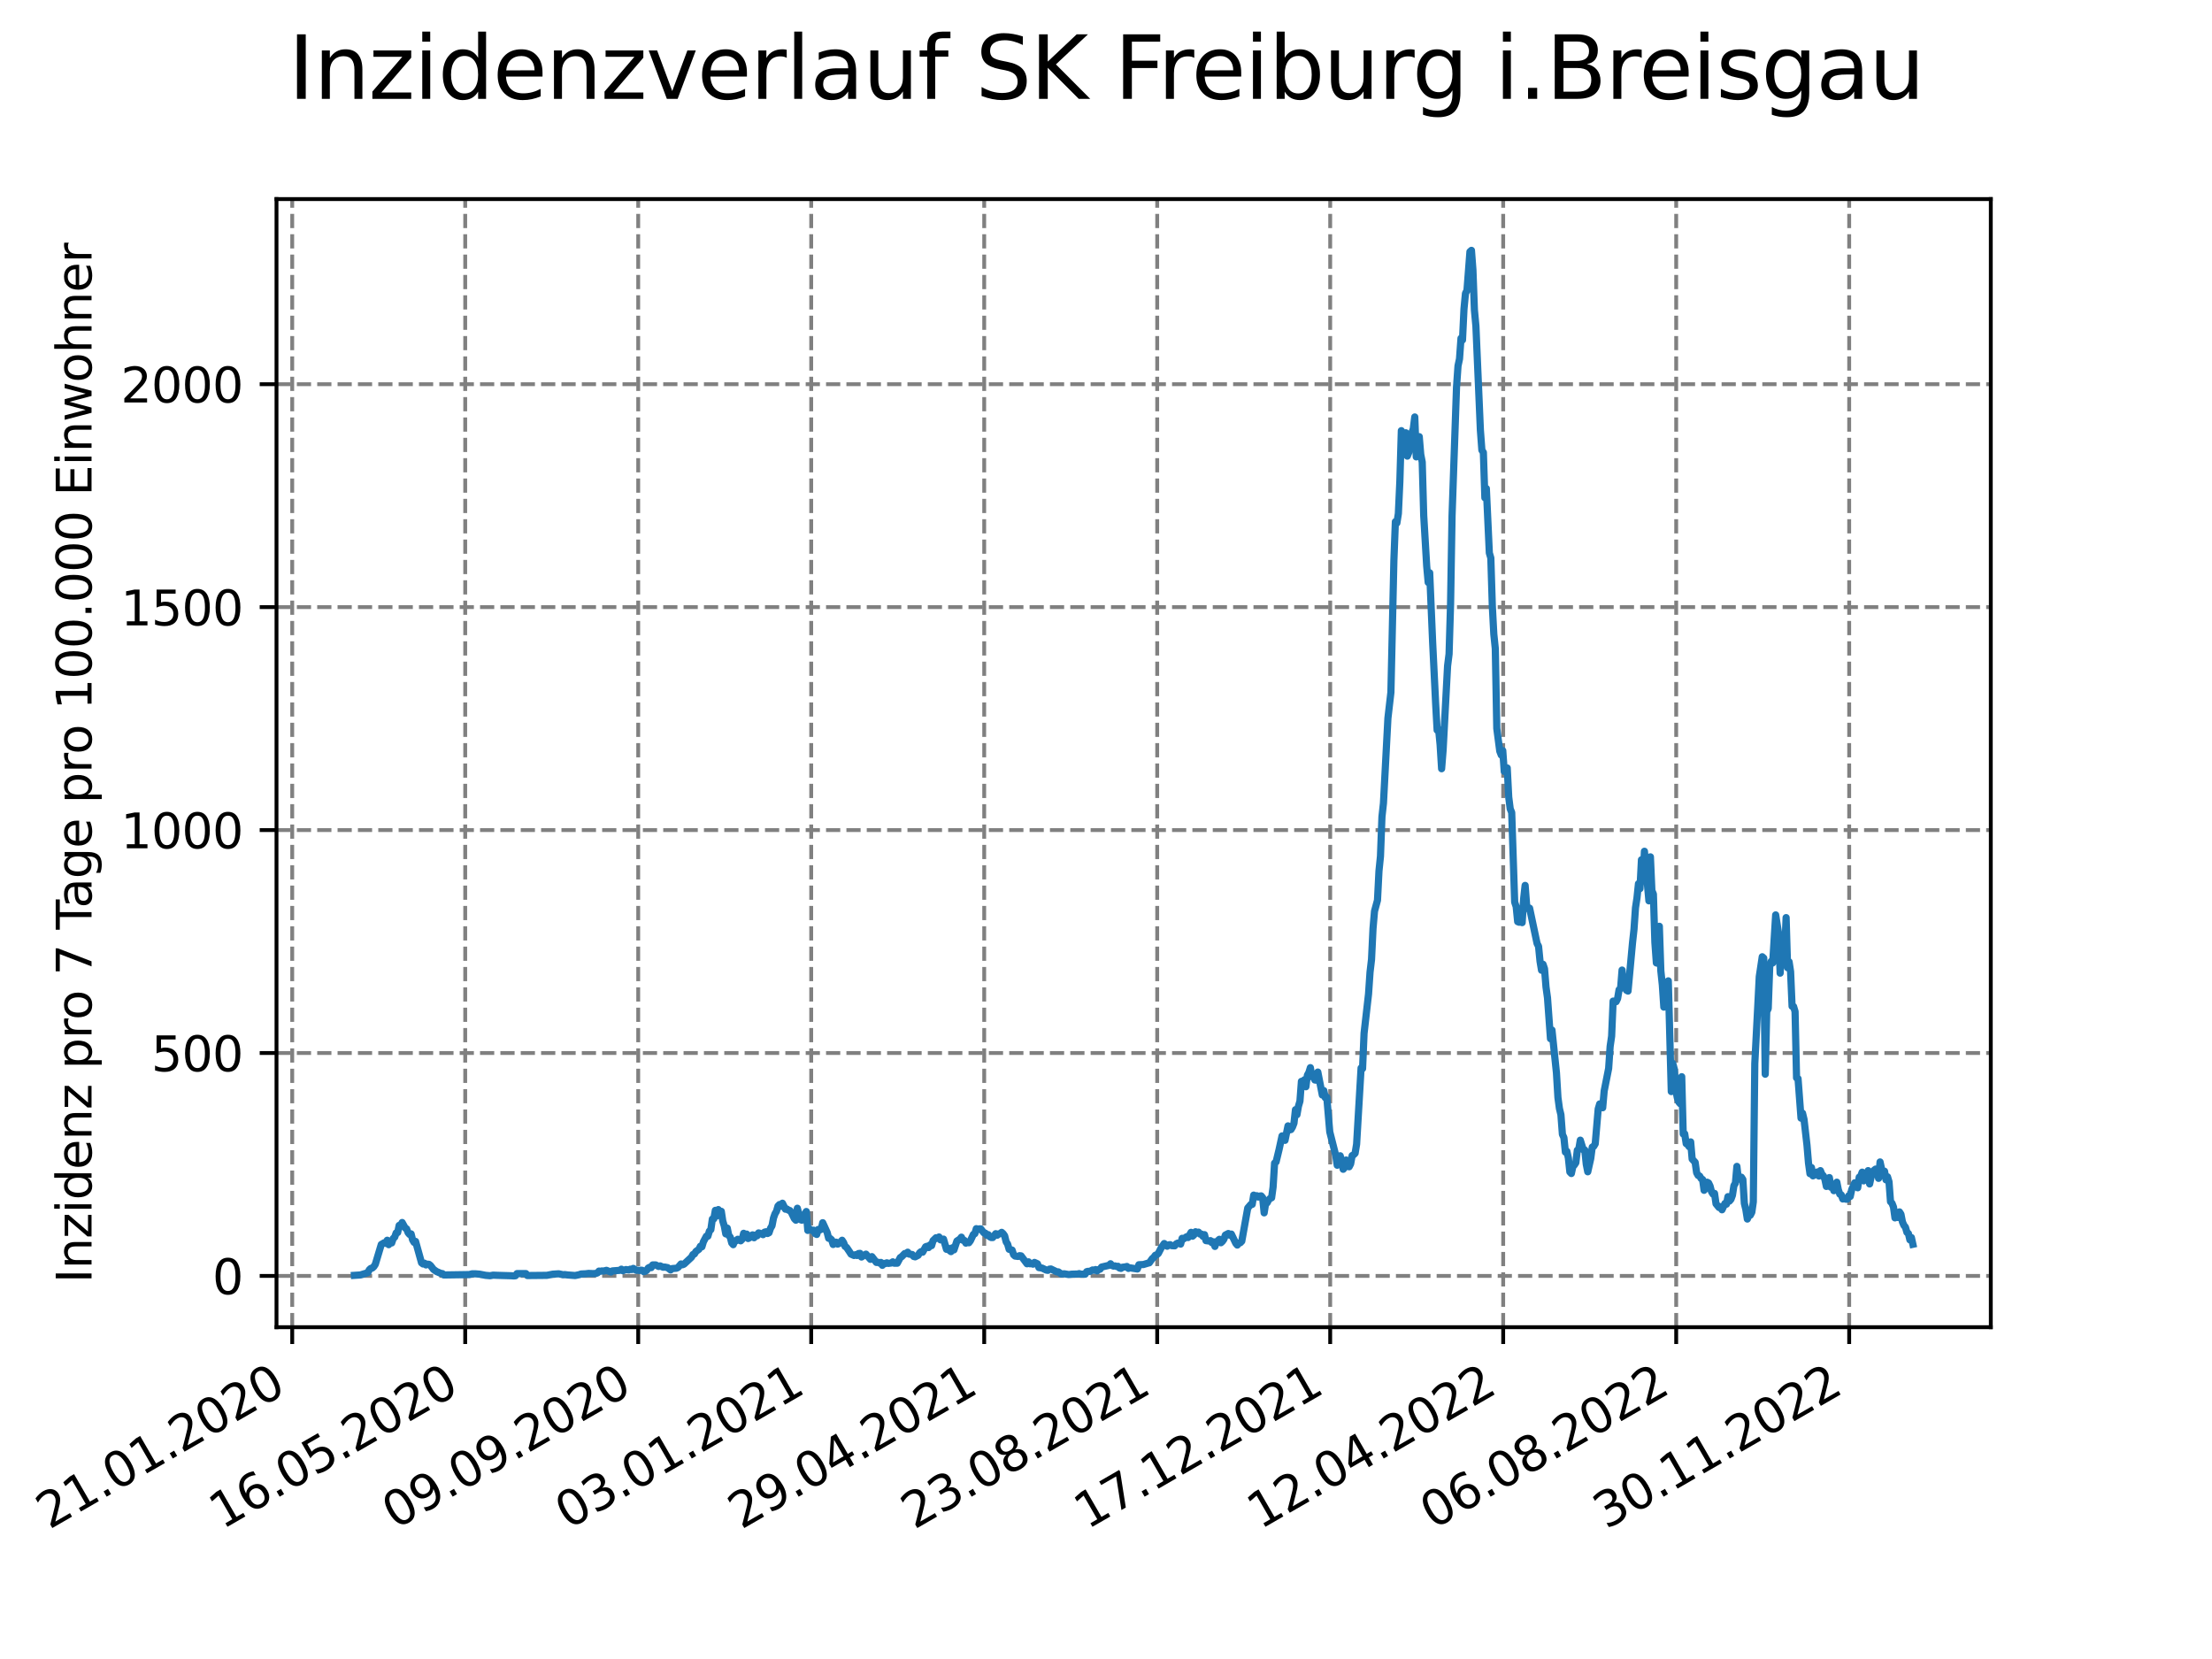 <?xml version="1.0" encoding="utf-8" standalone="no"?>
<!DOCTYPE svg PUBLIC "-//W3C//DTD SVG 1.1//EN"
  "http://www.w3.org/Graphics/SVG/1.1/DTD/svg11.dtd">
<svg xmlns:xlink="http://www.w3.org/1999/xlink" width="460.8pt" height="345.6pt" viewBox="0 0 460.8 345.6" xmlns="http://www.w3.org/2000/svg" version="1.1">
 <defs>
  <style type="text/css">*{stroke-linejoin: round; stroke-linecap: butt}</style>
 </defs>
 <g id="figure_1">
  <g id="patch_1">
   <path d="M 0 345.6 
L 460.8 345.6 
L 460.8 0 
L 0 0 
z
" style="fill: #ffffff"/>
  </g>
  <g id="axes_1">
   <g id="patch_2">
    <path d="M 57.6 276.48 
L 414.72 276.48 
L 414.72 41.472 
L 57.6 41.472 
z
" style="fill: #ffffff"/>
   </g>
   <g id="matplotlib.axis_1">
    <g id="xtick_1">
     <g id="line2d_1">
      <path d="M 60.875 276.48 
L 60.875 41.472 
" clip-path="url(#pb8c7d405d0)" style="fill: none; stroke-dasharray: 2.96,1.28; stroke-dashoffset: 0; stroke: #808080; stroke-width: 0.8"/>
     </g>
     <g id="line2d_2">
      <defs>
       <path id="mbe6776608f" d="M 0 0 
L 0 3.5 
" style="stroke: #000000; stroke-width: 0.8"/>
      </defs>
      <g>
       <use xlink:href="#mbe6776608f" x="60.875" y="276.48" style="stroke: #000000; stroke-width: 0.8"/>
      </g>
     </g>
     <g id="text_1">
      <!-- 21.01.2020 -->
      <g transform="translate(10.25 318.689) rotate(-30) scale(0.1 -0.1)">
       <defs>
        <path id="DejaVuSans-32" d="M 1228 531 
L 3431 531 
L 3431 0 
L 469 0 
L 469 531 
Q 828 903 1448 1529 
Q 2069 2156 2228 2338 
Q 2531 2678 2651 2914 
Q 2772 3150 2772 3378 
Q 2772 3750 2511 3984 
Q 2250 4219 1831 4219 
Q 1534 4219 1204 4116 
Q 875 4013 500 3803 
L 500 4441 
Q 881 4594 1212 4672 
Q 1544 4750 1819 4750 
Q 2544 4750 2975 4387 
Q 3406 4025 3406 3419 
Q 3406 3131 3298 2873 
Q 3191 2616 2906 2266 
Q 2828 2175 2409 1742 
Q 1991 1309 1228 531 
z
" transform="scale(0.016)"/>
        <path id="DejaVuSans-31" d="M 794 531 
L 1825 531 
L 1825 4091 
L 703 3866 
L 703 4441 
L 1819 4666 
L 2450 4666 
L 2450 531 
L 3481 531 
L 3481 0 
L 794 0 
L 794 531 
z
" transform="scale(0.016)"/>
        <path id="DejaVuSans-2e" d="M 684 794 
L 1344 794 
L 1344 0 
L 684 0 
L 684 794 
z
" transform="scale(0.016)"/>
        <path id="DejaVuSans-30" d="M 2034 4250 
Q 1547 4250 1301 3770 
Q 1056 3291 1056 2328 
Q 1056 1369 1301 889 
Q 1547 409 2034 409 
Q 2525 409 2770 889 
Q 3016 1369 3016 2328 
Q 3016 3291 2770 3770 
Q 2525 4250 2034 4250 
z
M 2034 4750 
Q 2819 4750 3233 4129 
Q 3647 3509 3647 2328 
Q 3647 1150 3233 529 
Q 2819 -91 2034 -91 
Q 1250 -91 836 529 
Q 422 1150 422 2328 
Q 422 3509 836 4129 
Q 1250 4750 2034 4750 
z
" transform="scale(0.016)"/>
       </defs>
       <use xlink:href="#DejaVuSans-32"/>
       <use xlink:href="#DejaVuSans-31" x="63.623"/>
       <use xlink:href="#DejaVuSans-2e" x="127.246"/>
       <use xlink:href="#DejaVuSans-30" x="159.033"/>
       <use xlink:href="#DejaVuSans-31" x="222.656"/>
       <use xlink:href="#DejaVuSans-2e" x="286.279"/>
       <use xlink:href="#DejaVuSans-32" x="318.066"/>
       <use xlink:href="#DejaVuSans-30" x="381.689"/>
       <use xlink:href="#DejaVuSans-32" x="445.312"/>
       <use xlink:href="#DejaVuSans-30" x="508.936"/>
      </g>
     </g>
    </g>
    <g id="xtick_2">
     <g id="line2d_3">
      <path d="M 96.913 276.48 
L 96.913 41.472 
" clip-path="url(#pb8c7d405d0)" style="fill: none; stroke-dasharray: 2.96,1.28; stroke-dashoffset: 0; stroke: #808080; stroke-width: 0.8"/>
     </g>
     <g id="line2d_4">
      <g>
       <use xlink:href="#mbe6776608f" x="96.913" y="276.48" style="stroke: #000000; stroke-width: 0.8"/>
      </g>
     </g>
     <g id="text_2">
      <!-- 16.05.2020 -->
      <g transform="translate(46.288 318.689) rotate(-30) scale(0.1 -0.1)">
       <defs>
        <path id="DejaVuSans-36" d="M 2113 2584 
Q 1688 2584 1439 2293 
Q 1191 2003 1191 1497 
Q 1191 994 1439 701 
Q 1688 409 2113 409 
Q 2538 409 2786 701 
Q 3034 994 3034 1497 
Q 3034 2003 2786 2293 
Q 2538 2584 2113 2584 
z
M 3366 4563 
L 3366 3988 
Q 3128 4100 2886 4159 
Q 2644 4219 2406 4219 
Q 1781 4219 1451 3797 
Q 1122 3375 1075 2522 
Q 1259 2794 1537 2939 
Q 1816 3084 2150 3084 
Q 2853 3084 3261 2657 
Q 3669 2231 3669 1497 
Q 3669 778 3244 343 
Q 2819 -91 2113 -91 
Q 1303 -91 875 529 
Q 447 1150 447 2328 
Q 447 3434 972 4092 
Q 1497 4750 2381 4750 
Q 2619 4750 2861 4703 
Q 3103 4656 3366 4563 
z
" transform="scale(0.016)"/>
        <path id="DejaVuSans-35" d="M 691 4666 
L 3169 4666 
L 3169 4134 
L 1269 4134 
L 1269 2991 
Q 1406 3038 1543 3061 
Q 1681 3084 1819 3084 
Q 2600 3084 3056 2656 
Q 3513 2228 3513 1497 
Q 3513 744 3044 326 
Q 2575 -91 1722 -91 
Q 1428 -91 1123 -41 
Q 819 9 494 109 
L 494 744 
Q 775 591 1075 516 
Q 1375 441 1709 441 
Q 2250 441 2565 725 
Q 2881 1009 2881 1497 
Q 2881 1984 2565 2268 
Q 2250 2553 1709 2553 
Q 1456 2553 1204 2497 
Q 953 2441 691 2322 
L 691 4666 
z
" transform="scale(0.016)"/>
       </defs>
       <use xlink:href="#DejaVuSans-31"/>
       <use xlink:href="#DejaVuSans-36" x="63.623"/>
       <use xlink:href="#DejaVuSans-2e" x="127.246"/>
       <use xlink:href="#DejaVuSans-30" x="159.033"/>
       <use xlink:href="#DejaVuSans-35" x="222.656"/>
       <use xlink:href="#DejaVuSans-2e" x="286.279"/>
       <use xlink:href="#DejaVuSans-32" x="318.066"/>
       <use xlink:href="#DejaVuSans-30" x="381.689"/>
       <use xlink:href="#DejaVuSans-32" x="445.312"/>
       <use xlink:href="#DejaVuSans-30" x="508.936"/>
      </g>
     </g>
    </g>
    <g id="xtick_3">
     <g id="line2d_5">
      <path d="M 132.951 276.48 
L 132.951 41.472 
" clip-path="url(#pb8c7d405d0)" style="fill: none; stroke-dasharray: 2.96,1.28; stroke-dashoffset: 0; stroke: #808080; stroke-width: 0.8"/>
     </g>
     <g id="line2d_6">
      <g>
       <use xlink:href="#mbe6776608f" x="132.951" y="276.48" style="stroke: #000000; stroke-width: 0.8"/>
      </g>
     </g>
     <g id="text_3">
      <!-- 09.09.2020 -->
      <g transform="translate(82.326 318.689) rotate(-30) scale(0.1 -0.1)">
       <defs>
        <path id="DejaVuSans-39" d="M 703 97 
L 703 672 
Q 941 559 1184 500 
Q 1428 441 1663 441 
Q 2288 441 2617 861 
Q 2947 1281 2994 2138 
Q 2813 1869 2534 1725 
Q 2256 1581 1919 1581 
Q 1219 1581 811 2004 
Q 403 2428 403 3163 
Q 403 3881 828 4315 
Q 1253 4750 1959 4750 
Q 2769 4750 3195 4129 
Q 3622 3509 3622 2328 
Q 3622 1225 3098 567 
Q 2575 -91 1691 -91 
Q 1453 -91 1209 -44 
Q 966 3 703 97 
z
M 1959 2075 
Q 2384 2075 2632 2365 
Q 2881 2656 2881 3163 
Q 2881 3666 2632 3958 
Q 2384 4250 1959 4250 
Q 1534 4250 1286 3958 
Q 1038 3666 1038 3163 
Q 1038 2656 1286 2365 
Q 1534 2075 1959 2075 
z
" transform="scale(0.016)"/>
       </defs>
       <use xlink:href="#DejaVuSans-30"/>
       <use xlink:href="#DejaVuSans-39" x="63.623"/>
       <use xlink:href="#DejaVuSans-2e" x="127.246"/>
       <use xlink:href="#DejaVuSans-30" x="159.033"/>
       <use xlink:href="#DejaVuSans-39" x="222.656"/>
       <use xlink:href="#DejaVuSans-2e" x="286.279"/>
       <use xlink:href="#DejaVuSans-32" x="318.066"/>
       <use xlink:href="#DejaVuSans-30" x="381.689"/>
       <use xlink:href="#DejaVuSans-32" x="445.312"/>
       <use xlink:href="#DejaVuSans-30" x="508.936"/>
      </g>
     </g>
    </g>
    <g id="xtick_4">
     <g id="line2d_7">
      <path d="M 168.99 276.48 
L 168.99 41.472 
" clip-path="url(#pb8c7d405d0)" style="fill: none; stroke-dasharray: 2.96,1.28; stroke-dashoffset: 0; stroke: #808080; stroke-width: 0.8"/>
     </g>
     <g id="line2d_8">
      <g>
       <use xlink:href="#mbe6776608f" x="168.99" y="276.48" style="stroke: #000000; stroke-width: 0.8"/>
      </g>
     </g>
     <g id="text_4">
      <!-- 03.01.2021 -->
      <g transform="translate(118.364 318.689) rotate(-30) scale(0.1 -0.1)">
       <defs>
        <path id="DejaVuSans-33" d="M 2597 2516 
Q 3050 2419 3304 2112 
Q 3559 1806 3559 1356 
Q 3559 666 3084 287 
Q 2609 -91 1734 -91 
Q 1441 -91 1130 -33 
Q 819 25 488 141 
L 488 750 
Q 750 597 1062 519 
Q 1375 441 1716 441 
Q 2309 441 2620 675 
Q 2931 909 2931 1356 
Q 2931 1769 2642 2001 
Q 2353 2234 1838 2234 
L 1294 2234 
L 1294 2753 
L 1863 2753 
Q 2328 2753 2575 2939 
Q 2822 3125 2822 3475 
Q 2822 3834 2567 4026 
Q 2313 4219 1838 4219 
Q 1578 4219 1281 4162 
Q 984 4106 628 3988 
L 628 4550 
Q 988 4650 1302 4700 
Q 1616 4750 1894 4750 
Q 2613 4750 3031 4423 
Q 3450 4097 3450 3541 
Q 3450 3153 3228 2886 
Q 3006 2619 2597 2516 
z
" transform="scale(0.016)"/>
       </defs>
       <use xlink:href="#DejaVuSans-30"/>
       <use xlink:href="#DejaVuSans-33" x="63.623"/>
       <use xlink:href="#DejaVuSans-2e" x="127.246"/>
       <use xlink:href="#DejaVuSans-30" x="159.033"/>
       <use xlink:href="#DejaVuSans-31" x="222.656"/>
       <use xlink:href="#DejaVuSans-2e" x="286.279"/>
       <use xlink:href="#DejaVuSans-32" x="318.066"/>
       <use xlink:href="#DejaVuSans-30" x="381.689"/>
       <use xlink:href="#DejaVuSans-32" x="445.312"/>
       <use xlink:href="#DejaVuSans-31" x="508.936"/>
      </g>
     </g>
    </g>
    <g id="xtick_5">
     <g id="line2d_9">
      <path d="M 205.028 276.48 
L 205.028 41.472 
" clip-path="url(#pb8c7d405d0)" style="fill: none; stroke-dasharray: 2.96,1.28; stroke-dashoffset: 0; stroke: #808080; stroke-width: 0.8"/>
     </g>
     <g id="line2d_10">
      <g>
       <use xlink:href="#mbe6776608f" x="205.028" y="276.48" style="stroke: #000000; stroke-width: 0.8"/>
      </g>
     </g>
     <g id="text_5">
      <!-- 29.04.2021 -->
      <g transform="translate(154.403 318.689) rotate(-30) scale(0.1 -0.1)">
       <defs>
        <path id="DejaVuSans-34" d="M 2419 4116 
L 825 1625 
L 2419 1625 
L 2419 4116 
z
M 2253 4666 
L 3047 4666 
L 3047 1625 
L 3713 1625 
L 3713 1100 
L 3047 1100 
L 3047 0 
L 2419 0 
L 2419 1100 
L 313 1100 
L 313 1709 
L 2253 4666 
z
" transform="scale(0.016)"/>
       </defs>
       <use xlink:href="#DejaVuSans-32"/>
       <use xlink:href="#DejaVuSans-39" x="63.623"/>
       <use xlink:href="#DejaVuSans-2e" x="127.246"/>
       <use xlink:href="#DejaVuSans-30" x="159.033"/>
       <use xlink:href="#DejaVuSans-34" x="222.656"/>
       <use xlink:href="#DejaVuSans-2e" x="286.279"/>
       <use xlink:href="#DejaVuSans-32" x="318.066"/>
       <use xlink:href="#DejaVuSans-30" x="381.689"/>
       <use xlink:href="#DejaVuSans-32" x="445.312"/>
       <use xlink:href="#DejaVuSans-31" x="508.936"/>
      </g>
     </g>
    </g>
    <g id="xtick_6">
     <g id="line2d_11">
      <path d="M 241.066 276.48 
L 241.066 41.472 
" clip-path="url(#pb8c7d405d0)" style="fill: none; stroke-dasharray: 2.96,1.28; stroke-dashoffset: 0; stroke: #808080; stroke-width: 0.8"/>
     </g>
     <g id="line2d_12">
      <g>
       <use xlink:href="#mbe6776608f" x="241.066" y="276.48" style="stroke: #000000; stroke-width: 0.8"/>
      </g>
     </g>
     <g id="text_6">
      <!-- 23.08.2021 -->
      <g transform="translate(190.441 318.689) rotate(-30) scale(0.1 -0.1)">
       <defs>
        <path id="DejaVuSans-38" d="M 2034 2216 
Q 1584 2216 1326 1975 
Q 1069 1734 1069 1313 
Q 1069 891 1326 650 
Q 1584 409 2034 409 
Q 2484 409 2743 651 
Q 3003 894 3003 1313 
Q 3003 1734 2745 1975 
Q 2488 2216 2034 2216 
z
M 1403 2484 
Q 997 2584 770 2862 
Q 544 3141 544 3541 
Q 544 4100 942 4425 
Q 1341 4750 2034 4750 
Q 2731 4750 3128 4425 
Q 3525 4100 3525 3541 
Q 3525 3141 3298 2862 
Q 3072 2584 2669 2484 
Q 3125 2378 3379 2068 
Q 3634 1759 3634 1313 
Q 3634 634 3220 271 
Q 2806 -91 2034 -91 
Q 1263 -91 848 271 
Q 434 634 434 1313 
Q 434 1759 690 2068 
Q 947 2378 1403 2484 
z
M 1172 3481 
Q 1172 3119 1398 2916 
Q 1625 2713 2034 2713 
Q 2441 2713 2670 2916 
Q 2900 3119 2900 3481 
Q 2900 3844 2670 4047 
Q 2441 4250 2034 4250 
Q 1625 4250 1398 4047 
Q 1172 3844 1172 3481 
z
" transform="scale(0.016)"/>
       </defs>
       <use xlink:href="#DejaVuSans-32"/>
       <use xlink:href="#DejaVuSans-33" x="63.623"/>
       <use xlink:href="#DejaVuSans-2e" x="127.246"/>
       <use xlink:href="#DejaVuSans-30" x="159.033"/>
       <use xlink:href="#DejaVuSans-38" x="222.656"/>
       <use xlink:href="#DejaVuSans-2e" x="286.279"/>
       <use xlink:href="#DejaVuSans-32" x="318.066"/>
       <use xlink:href="#DejaVuSans-30" x="381.689"/>
       <use xlink:href="#DejaVuSans-32" x="445.312"/>
       <use xlink:href="#DejaVuSans-31" x="508.936"/>
      </g>
     </g>
    </g>
    <g id="xtick_7">
     <g id="line2d_13">
      <path d="M 277.104 276.48 
L 277.104 41.472 
" clip-path="url(#pb8c7d405d0)" style="fill: none; stroke-dasharray: 2.96,1.28; stroke-dashoffset: 0; stroke: #808080; stroke-width: 0.8"/>
     </g>
     <g id="line2d_14">
      <g>
       <use xlink:href="#mbe6776608f" x="277.104" y="276.48" style="stroke: #000000; stroke-width: 0.8"/>
      </g>
     </g>
     <g id="text_7">
      <!-- 17.12.2021 -->
      <g transform="translate(226.479 318.689) rotate(-30) scale(0.1 -0.1)">
       <defs>
        <path id="DejaVuSans-37" d="M 525 4666 
L 3525 4666 
L 3525 4397 
L 1831 0 
L 1172 0 
L 2766 4134 
L 525 4134 
L 525 4666 
z
" transform="scale(0.016)"/>
       </defs>
       <use xlink:href="#DejaVuSans-31"/>
       <use xlink:href="#DejaVuSans-37" x="63.623"/>
       <use xlink:href="#DejaVuSans-2e" x="127.246"/>
       <use xlink:href="#DejaVuSans-31" x="159.033"/>
       <use xlink:href="#DejaVuSans-32" x="222.656"/>
       <use xlink:href="#DejaVuSans-2e" x="286.279"/>
       <use xlink:href="#DejaVuSans-32" x="318.066"/>
       <use xlink:href="#DejaVuSans-30" x="381.689"/>
       <use xlink:href="#DejaVuSans-32" x="445.312"/>
       <use xlink:href="#DejaVuSans-31" x="508.936"/>
      </g>
     </g>
    </g>
    <g id="xtick_8">
     <g id="line2d_15">
      <path d="M 313.142 276.48 
L 313.142 41.472 
" clip-path="url(#pb8c7d405d0)" style="fill: none; stroke-dasharray: 2.96,1.28; stroke-dashoffset: 0; stroke: #808080; stroke-width: 0.8"/>
     </g>
     <g id="line2d_16">
      <g>
       <use xlink:href="#mbe6776608f" x="313.142" y="276.48" style="stroke: #000000; stroke-width: 0.8"/>
      </g>
     </g>
     <g id="text_8">
      <!-- 12.04.2022 -->
      <g transform="translate(262.517 318.689) rotate(-30) scale(0.1 -0.1)">
       <use xlink:href="#DejaVuSans-31"/>
       <use xlink:href="#DejaVuSans-32" x="63.623"/>
       <use xlink:href="#DejaVuSans-2e" x="127.246"/>
       <use xlink:href="#DejaVuSans-30" x="159.033"/>
       <use xlink:href="#DejaVuSans-34" x="222.656"/>
       <use xlink:href="#DejaVuSans-2e" x="286.279"/>
       <use xlink:href="#DejaVuSans-32" x="318.066"/>
       <use xlink:href="#DejaVuSans-30" x="381.689"/>
       <use xlink:href="#DejaVuSans-32" x="445.312"/>
       <use xlink:href="#DejaVuSans-32" x="508.936"/>
      </g>
     </g>
    </g>
    <g id="xtick_9">
     <g id="line2d_17">
      <path d="M 349.181 276.48 
L 349.181 41.472 
" clip-path="url(#pb8c7d405d0)" style="fill: none; stroke-dasharray: 2.96,1.28; stroke-dashoffset: 0; stroke: #808080; stroke-width: 0.8"/>
     </g>
     <g id="line2d_18">
      <g>
       <use xlink:href="#mbe6776608f" x="349.181" y="276.48" style="stroke: #000000; stroke-width: 0.8"/>
      </g>
     </g>
     <g id="text_9">
      <!-- 06.08.2022 -->
      <g transform="translate(298.555 318.689) rotate(-30) scale(0.1 -0.1)">
       <use xlink:href="#DejaVuSans-30"/>
       <use xlink:href="#DejaVuSans-36" x="63.623"/>
       <use xlink:href="#DejaVuSans-2e" x="127.246"/>
       <use xlink:href="#DejaVuSans-30" x="159.033"/>
       <use xlink:href="#DejaVuSans-38" x="222.656"/>
       <use xlink:href="#DejaVuSans-2e" x="286.279"/>
       <use xlink:href="#DejaVuSans-32" x="318.066"/>
       <use xlink:href="#DejaVuSans-30" x="381.689"/>
       <use xlink:href="#DejaVuSans-32" x="445.312"/>
       <use xlink:href="#DejaVuSans-32" x="508.936"/>
      </g>
     </g>
    </g>
    <g id="xtick_10">
     <g id="line2d_19">
      <path d="M 385.219 276.48 
L 385.219 41.472 
" clip-path="url(#pb8c7d405d0)" style="fill: none; stroke-dasharray: 2.96,1.28; stroke-dashoffset: 0; stroke: #808080; stroke-width: 0.8"/>
     </g>
     <g id="line2d_20">
      <g>
       <use xlink:href="#mbe6776608f" x="385.219" y="276.48" style="stroke: #000000; stroke-width: 0.8"/>
      </g>
     </g>
     <g id="text_10">
      <!-- 30.11.2022 -->
      <g transform="translate(334.594 318.689) rotate(-30) scale(0.1 -0.1)">
       <use xlink:href="#DejaVuSans-33"/>
       <use xlink:href="#DejaVuSans-30" x="63.623"/>
       <use xlink:href="#DejaVuSans-2e" x="127.246"/>
       <use xlink:href="#DejaVuSans-31" x="159.033"/>
       <use xlink:href="#DejaVuSans-31" x="222.656"/>
       <use xlink:href="#DejaVuSans-2e" x="286.279"/>
       <use xlink:href="#DejaVuSans-32" x="318.066"/>
       <use xlink:href="#DejaVuSans-30" x="381.689"/>
       <use xlink:href="#DejaVuSans-32" x="445.312"/>
       <use xlink:href="#DejaVuSans-32" x="508.936"/>
      </g>
     </g>
    </g>
   </g>
   <g id="matplotlib.axis_2">
    <g id="ytick_1">
     <g id="line2d_21">
      <path d="M 57.6 265.798 
L 414.72 265.798 
" clip-path="url(#pb8c7d405d0)" style="fill: none; stroke-dasharray: 2.96,1.28; stroke-dashoffset: 0; stroke: #808080; stroke-width: 0.8"/>
     </g>
     <g id="line2d_22">
      <defs>
       <path id="m84648c016f" d="M 0 0 
L -3.5 0 
" style="stroke: #000000; stroke-width: 0.8"/>
      </defs>
      <g>
       <use xlink:href="#m84648c016f" x="57.6" y="265.798" style="stroke: #000000; stroke-width: 0.8"/>
      </g>
     </g>
     <g id="text_11">
      <!-- 0 -->
      <g transform="translate(44.237 269.597) scale(0.1 -0.1)">
       <use xlink:href="#DejaVuSans-30"/>
      </g>
     </g>
    </g>
    <g id="ytick_2">
     <g id="line2d_23">
      <path d="M 57.6 219.358 
L 414.72 219.358 
" clip-path="url(#pb8c7d405d0)" style="fill: none; stroke-dasharray: 2.96,1.28; stroke-dashoffset: 0; stroke: #808080; stroke-width: 0.8"/>
     </g>
     <g id="line2d_24">
      <g>
       <use xlink:href="#m84648c016f" x="57.6" y="219.358" style="stroke: #000000; stroke-width: 0.8"/>
      </g>
     </g>
     <g id="text_12">
      <!-- 500 -->
      <g transform="translate(31.512 223.157) scale(0.1 -0.1)">
       <use xlink:href="#DejaVuSans-35"/>
       <use xlink:href="#DejaVuSans-30" x="63.623"/>
       <use xlink:href="#DejaVuSans-30" x="127.246"/>
      </g>
     </g>
    </g>
    <g id="ytick_3">
     <g id="line2d_25">
      <path d="M 57.6 172.918 
L 414.72 172.918 
" clip-path="url(#pb8c7d405d0)" style="fill: none; stroke-dasharray: 2.96,1.28; stroke-dashoffset: 0; stroke: #808080; stroke-width: 0.8"/>
     </g>
     <g id="line2d_26">
      <g>
       <use xlink:href="#m84648c016f" x="57.6" y="172.918" style="stroke: #000000; stroke-width: 0.8"/>
      </g>
     </g>
     <g id="text_13">
      <!-- 1000 -->
      <g transform="translate(25.15 176.717) scale(0.1 -0.1)">
       <use xlink:href="#DejaVuSans-31"/>
       <use xlink:href="#DejaVuSans-30" x="63.623"/>
       <use xlink:href="#DejaVuSans-30" x="127.246"/>
       <use xlink:href="#DejaVuSans-30" x="190.869"/>
      </g>
     </g>
    </g>
    <g id="ytick_4">
     <g id="line2d_27">
      <path d="M 57.6 126.479 
L 414.72 126.479 
" clip-path="url(#pb8c7d405d0)" style="fill: none; stroke-dasharray: 2.96,1.28; stroke-dashoffset: 0; stroke: #808080; stroke-width: 0.8"/>
     </g>
     <g id="line2d_28">
      <g>
       <use xlink:href="#m84648c016f" x="57.6" y="126.479" style="stroke: #000000; stroke-width: 0.8"/>
      </g>
     </g>
     <g id="text_14">
      <!-- 1500 -->
      <g transform="translate(25.15 130.278) scale(0.1 -0.1)">
       <use xlink:href="#DejaVuSans-31"/>
       <use xlink:href="#DejaVuSans-35" x="63.623"/>
       <use xlink:href="#DejaVuSans-30" x="127.246"/>
       <use xlink:href="#DejaVuSans-30" x="190.869"/>
      </g>
     </g>
    </g>
    <g id="ytick_5">
     <g id="line2d_29">
      <path d="M 57.6 80.039 
L 414.72 80.039 
" clip-path="url(#pb8c7d405d0)" style="fill: none; stroke-dasharray: 2.96,1.28; stroke-dashoffset: 0; stroke: #808080; stroke-width: 0.8"/>
     </g>
     <g id="line2d_30">
      <g>
       <use xlink:href="#m84648c016f" x="57.6" y="80.039" style="stroke: #000000; stroke-width: 0.8"/>
      </g>
     </g>
     <g id="text_15">
      <!-- 2000 -->
      <g transform="translate(25.15 83.838) scale(0.1 -0.1)">
       <use xlink:href="#DejaVuSans-32"/>
       <use xlink:href="#DejaVuSans-30" x="63.623"/>
       <use xlink:href="#DejaVuSans-30" x="127.246"/>
       <use xlink:href="#DejaVuSans-30" x="190.869"/>
      </g>
     </g>
    </g>
    <g id="text_16">
     <!-- Inzidenz pro 7 Tage pro 100.000 Einwohner -->
     <g transform="translate(19.07 267.301) rotate(-90) scale(0.1 -0.1)">
      <defs>
       <path id="DejaVuSans-49" d="M 628 4666 
L 1259 4666 
L 1259 0 
L 628 0 
L 628 4666 
z
" transform="scale(0.016)"/>
       <path id="DejaVuSans-6e" d="M 3513 2113 
L 3513 0 
L 2938 0 
L 2938 2094 
Q 2938 2591 2744 2837 
Q 2550 3084 2163 3084 
Q 1697 3084 1428 2787 
Q 1159 2491 1159 1978 
L 1159 0 
L 581 0 
L 581 3500 
L 1159 3500 
L 1159 2956 
Q 1366 3272 1645 3428 
Q 1925 3584 2291 3584 
Q 2894 3584 3203 3211 
Q 3513 2838 3513 2113 
z
" transform="scale(0.016)"/>
       <path id="DejaVuSans-7a" d="M 353 3500 
L 3084 3500 
L 3084 2975 
L 922 459 
L 3084 459 
L 3084 0 
L 275 0 
L 275 525 
L 2438 3041 
L 353 3041 
L 353 3500 
z
" transform="scale(0.016)"/>
       <path id="DejaVuSans-69" d="M 603 3500 
L 1178 3500 
L 1178 0 
L 603 0 
L 603 3500 
z
M 603 4863 
L 1178 4863 
L 1178 4134 
L 603 4134 
L 603 4863 
z
" transform="scale(0.016)"/>
       <path id="DejaVuSans-64" d="M 2906 2969 
L 2906 4863 
L 3481 4863 
L 3481 0 
L 2906 0 
L 2906 525 
Q 2725 213 2448 61 
Q 2172 -91 1784 -91 
Q 1150 -91 751 415 
Q 353 922 353 1747 
Q 353 2572 751 3078 
Q 1150 3584 1784 3584 
Q 2172 3584 2448 3432 
Q 2725 3281 2906 2969 
z
M 947 1747 
Q 947 1113 1208 752 
Q 1469 391 1925 391 
Q 2381 391 2643 752 
Q 2906 1113 2906 1747 
Q 2906 2381 2643 2742 
Q 2381 3103 1925 3103 
Q 1469 3103 1208 2742 
Q 947 2381 947 1747 
z
" transform="scale(0.016)"/>
       <path id="DejaVuSans-65" d="M 3597 1894 
L 3597 1613 
L 953 1613 
Q 991 1019 1311 708 
Q 1631 397 2203 397 
Q 2534 397 2845 478 
Q 3156 559 3463 722 
L 3463 178 
Q 3153 47 2828 -22 
Q 2503 -91 2169 -91 
Q 1331 -91 842 396 
Q 353 884 353 1716 
Q 353 2575 817 3079 
Q 1281 3584 2069 3584 
Q 2775 3584 3186 3129 
Q 3597 2675 3597 1894 
z
M 3022 2063 
Q 3016 2534 2758 2815 
Q 2500 3097 2075 3097 
Q 1594 3097 1305 2825 
Q 1016 2553 972 2059 
L 3022 2063 
z
" transform="scale(0.016)"/>
       <path id="DejaVuSans-20" transform="scale(0.016)"/>
       <path id="DejaVuSans-70" d="M 1159 525 
L 1159 -1331 
L 581 -1331 
L 581 3500 
L 1159 3500 
L 1159 2969 
Q 1341 3281 1617 3432 
Q 1894 3584 2278 3584 
Q 2916 3584 3314 3078 
Q 3713 2572 3713 1747 
Q 3713 922 3314 415 
Q 2916 -91 2278 -91 
Q 1894 -91 1617 61 
Q 1341 213 1159 525 
z
M 3116 1747 
Q 3116 2381 2855 2742 
Q 2594 3103 2138 3103 
Q 1681 3103 1420 2742 
Q 1159 2381 1159 1747 
Q 1159 1113 1420 752 
Q 1681 391 2138 391 
Q 2594 391 2855 752 
Q 3116 1113 3116 1747 
z
" transform="scale(0.016)"/>
       <path id="DejaVuSans-72" d="M 2631 2963 
Q 2534 3019 2420 3045 
Q 2306 3072 2169 3072 
Q 1681 3072 1420 2755 
Q 1159 2438 1159 1844 
L 1159 0 
L 581 0 
L 581 3500 
L 1159 3500 
L 1159 2956 
Q 1341 3275 1631 3429 
Q 1922 3584 2338 3584 
Q 2397 3584 2469 3576 
Q 2541 3569 2628 3553 
L 2631 2963 
z
" transform="scale(0.016)"/>
       <path id="DejaVuSans-6f" d="M 1959 3097 
Q 1497 3097 1228 2736 
Q 959 2375 959 1747 
Q 959 1119 1226 758 
Q 1494 397 1959 397 
Q 2419 397 2687 759 
Q 2956 1122 2956 1747 
Q 2956 2369 2687 2733 
Q 2419 3097 1959 3097 
z
M 1959 3584 
Q 2709 3584 3137 3096 
Q 3566 2609 3566 1747 
Q 3566 888 3137 398 
Q 2709 -91 1959 -91 
Q 1206 -91 779 398 
Q 353 888 353 1747 
Q 353 2609 779 3096 
Q 1206 3584 1959 3584 
z
" transform="scale(0.016)"/>
       <path id="DejaVuSans-54" d="M -19 4666 
L 3928 4666 
L 3928 4134 
L 2272 4134 
L 2272 0 
L 1638 0 
L 1638 4134 
L -19 4134 
L -19 4666 
z
" transform="scale(0.016)"/>
       <path id="DejaVuSans-61" d="M 2194 1759 
Q 1497 1759 1228 1600 
Q 959 1441 959 1056 
Q 959 750 1161 570 
Q 1363 391 1709 391 
Q 2188 391 2477 730 
Q 2766 1069 2766 1631 
L 2766 1759 
L 2194 1759 
z
M 3341 1997 
L 3341 0 
L 2766 0 
L 2766 531 
Q 2569 213 2275 61 
Q 1981 -91 1556 -91 
Q 1019 -91 701 211 
Q 384 513 384 1019 
Q 384 1609 779 1909 
Q 1175 2209 1959 2209 
L 2766 2209 
L 2766 2266 
Q 2766 2663 2505 2880 
Q 2244 3097 1772 3097 
Q 1472 3097 1187 3025 
Q 903 2953 641 2809 
L 641 3341 
Q 956 3463 1253 3523 
Q 1550 3584 1831 3584 
Q 2591 3584 2966 3190 
Q 3341 2797 3341 1997 
z
" transform="scale(0.016)"/>
       <path id="DejaVuSans-67" d="M 2906 1791 
Q 2906 2416 2648 2759 
Q 2391 3103 1925 3103 
Q 1463 3103 1205 2759 
Q 947 2416 947 1791 
Q 947 1169 1205 825 
Q 1463 481 1925 481 
Q 2391 481 2648 825 
Q 2906 1169 2906 1791 
z
M 3481 434 
Q 3481 -459 3084 -895 
Q 2688 -1331 1869 -1331 
Q 1566 -1331 1297 -1286 
Q 1028 -1241 775 -1147 
L 775 -588 
Q 1028 -725 1275 -790 
Q 1522 -856 1778 -856 
Q 2344 -856 2625 -561 
Q 2906 -266 2906 331 
L 2906 616 
Q 2728 306 2450 153 
Q 2172 0 1784 0 
Q 1141 0 747 490 
Q 353 981 353 1791 
Q 353 2603 747 3093 
Q 1141 3584 1784 3584 
Q 2172 3584 2450 3431 
Q 2728 3278 2906 2969 
L 2906 3500 
L 3481 3500 
L 3481 434 
z
" transform="scale(0.016)"/>
       <path id="DejaVuSans-45" d="M 628 4666 
L 3578 4666 
L 3578 4134 
L 1259 4134 
L 1259 2753 
L 3481 2753 
L 3481 2222 
L 1259 2222 
L 1259 531 
L 3634 531 
L 3634 0 
L 628 0 
L 628 4666 
z
" transform="scale(0.016)"/>
       <path id="DejaVuSans-77" d="M 269 3500 
L 844 3500 
L 1563 769 
L 2278 3500 
L 2956 3500 
L 3675 769 
L 4391 3500 
L 4966 3500 
L 4050 0 
L 3372 0 
L 2619 2869 
L 1863 0 
L 1184 0 
L 269 3500 
z
" transform="scale(0.016)"/>
       <path id="DejaVuSans-68" d="M 3513 2113 
L 3513 0 
L 2938 0 
L 2938 2094 
Q 2938 2591 2744 2837 
Q 2550 3084 2163 3084 
Q 1697 3084 1428 2787 
Q 1159 2491 1159 1978 
L 1159 0 
L 581 0 
L 581 4863 
L 1159 4863 
L 1159 2956 
Q 1366 3272 1645 3428 
Q 1925 3584 2291 3584 
Q 2894 3584 3203 3211 
Q 3513 2838 3513 2113 
z
" transform="scale(0.016)"/>
      </defs>
      <use xlink:href="#DejaVuSans-49"/>
      <use xlink:href="#DejaVuSans-6e" x="29.492"/>
      <use xlink:href="#DejaVuSans-7a" x="92.871"/>
      <use xlink:href="#DejaVuSans-69" x="145.361"/>
      <use xlink:href="#DejaVuSans-64" x="173.145"/>
      <use xlink:href="#DejaVuSans-65" x="236.621"/>
      <use xlink:href="#DejaVuSans-6e" x="298.145"/>
      <use xlink:href="#DejaVuSans-7a" x="361.523"/>
      <use xlink:href="#DejaVuSans-20" x="414.014"/>
      <use xlink:href="#DejaVuSans-70" x="445.801"/>
      <use xlink:href="#DejaVuSans-72" x="509.277"/>
      <use xlink:href="#DejaVuSans-6f" x="548.141"/>
      <use xlink:href="#DejaVuSans-20" x="609.322"/>
      <use xlink:href="#DejaVuSans-37" x="641.109"/>
      <use xlink:href="#DejaVuSans-20" x="704.732"/>
      <use xlink:href="#DejaVuSans-54" x="736.52"/>
      <use xlink:href="#DejaVuSans-61" x="781.104"/>
      <use xlink:href="#DejaVuSans-67" x="842.383"/>
      <use xlink:href="#DejaVuSans-65" x="905.859"/>
      <use xlink:href="#DejaVuSans-20" x="967.383"/>
      <use xlink:href="#DejaVuSans-70" x="999.17"/>
      <use xlink:href="#DejaVuSans-72" x="1062.646"/>
      <use xlink:href="#DejaVuSans-6f" x="1101.51"/>
      <use xlink:href="#DejaVuSans-20" x="1162.691"/>
      <use xlink:href="#DejaVuSans-31" x="1194.479"/>
      <use xlink:href="#DejaVuSans-30" x="1258.102"/>
      <use xlink:href="#DejaVuSans-30" x="1321.725"/>
      <use xlink:href="#DejaVuSans-2e" x="1385.348"/>
      <use xlink:href="#DejaVuSans-30" x="1417.135"/>
      <use xlink:href="#DejaVuSans-30" x="1480.758"/>
      <use xlink:href="#DejaVuSans-30" x="1544.381"/>
      <use xlink:href="#DejaVuSans-20" x="1608.004"/>
      <use xlink:href="#DejaVuSans-45" x="1639.791"/>
      <use xlink:href="#DejaVuSans-69" x="1702.975"/>
      <use xlink:href="#DejaVuSans-6e" x="1730.758"/>
      <use xlink:href="#DejaVuSans-77" x="1794.137"/>
      <use xlink:href="#DejaVuSans-6f" x="1875.924"/>
      <use xlink:href="#DejaVuSans-68" x="1937.105"/>
      <use xlink:href="#DejaVuSans-6e" x="2000.484"/>
      <use xlink:href="#DejaVuSans-65" x="2063.863"/>
      <use xlink:href="#DejaVuSans-72" x="2125.387"/>
     </g>
    </g>
   </g>
   <g id="line2d_31">
    <path d="M 73.833 265.677 
L 75.075 265.597 
L 76.629 265.115 
L 76.939 264.512 
L 77.25 264.231 
L 77.561 264.151 
L 77.871 263.869 
L 78.182 263.387 
L 79.425 259.25 
L 80.046 258.888 
L 80.357 259.008 
L 80.668 258.366 
L 80.978 259.29 
L 81.289 258.687 
L 81.6 258.928 
L 81.91 258.004 
L 82.221 257.723 
L 82.532 256.839 
L 82.842 256.759 
L 83.153 255.272 
L 83.464 255.272 
L 83.774 254.67 
L 84.396 255.795 
L 84.706 255.995 
L 85.017 256.799 
L 85.328 257.16 
L 85.638 257.04 
L 85.949 258.285 
L 86.26 258.808 
L 86.57 258.607 
L 87.813 263.066 
L 88.124 263.307 
L 88.434 263.146 
L 88.745 263.508 
L 89.056 263.347 
L 89.366 263.387 
L 89.677 263.628 
L 90.298 264.432 
L 90.92 264.874 
L 91.852 265.276 
L 92.163 265.316 
L 92.473 265.597 
L 97.755 265.517 
L 98.376 265.356 
L 98.997 265.356 
L 99.929 265.436 
L 101.172 265.677 
L 102.104 265.758 
L 102.725 265.637 
L 103.657 265.677 
L 106.454 265.758 
L 107.075 265.798 
L 107.386 265.758 
L 107.696 265.316 
L 109.56 265.316 
L 109.871 265.717 
L 113.91 265.677 
L 115.152 265.436 
L 116.395 265.356 
L 117.327 265.557 
L 117.638 265.517 
L 118.259 265.597 
L 119.813 265.717 
L 120.745 265.517 
L 121.055 265.396 
L 121.987 265.356 
L 122.609 265.276 
L 123.541 265.316 
L 124.162 265.276 
L 124.473 265.155 
L 124.783 264.793 
L 125.094 264.834 
L 125.405 264.753 
L 125.715 264.793 
L 126.337 264.633 
L 127.269 264.994 
L 127.579 264.753 
L 129.133 264.633 
L 129.443 264.392 
L 129.754 264.713 
L 130.375 264.472 
L 130.997 264.552 
L 131.307 264.392 
L 131.618 264.472 
L 131.929 264.231 
L 132.55 264.633 
L 132.861 264.593 
L 133.172 264.673 
L 133.482 264.593 
L 133.793 264.633 
L 134.104 264.914 
L 134.414 264.834 
L 134.725 264.633 
L 135.036 264.151 
L 135.346 263.99 
L 135.657 264.07 
L 135.968 263.508 
L 136.589 263.508 
L 137.21 263.829 
L 137.521 263.709 
L 138.142 263.99 
L 138.453 263.95 
L 139.074 264.07 
L 139.696 264.552 
L 140.006 264.271 
L 140.938 264.191 
L 141.249 264.03 
L 141.87 263.307 
L 142.181 263.468 
L 142.492 263.347 
L 144.045 261.901 
L 144.356 261.339 
L 144.666 261.218 
L 144.977 260.696 
L 145.598 260.254 
L 145.909 259.611 
L 146.22 259.732 
L 146.53 258.687 
L 147.152 257.522 
L 147.463 257.522 
L 147.773 256.478 
L 148.084 256.156 
L 148.395 253.947 
L 148.705 253.906 
L 149.016 252.139 
L 149.327 253.304 
L 149.637 251.978 
L 149.948 252.902 
L 150.259 252.34 
L 150.569 254.388 
L 150.88 255.393 
L 151.191 257.04 
L 151.501 255.835 
L 151.812 257.361 
L 152.123 257.723 
L 152.433 258.928 
L 152.744 259.29 
L 153.055 258.486 
L 153.365 258.486 
L 153.676 258.165 
L 153.987 258.245 
L 154.297 258.486 
L 154.608 258.165 
L 154.919 256.919 
L 155.229 257.241 
L 155.54 257.08 
L 155.851 258.004 
L 156.161 257.843 
L 156.472 257.402 
L 156.783 257.241 
L 157.093 257.843 
L 157.404 257.281 
L 157.715 257.442 
L 158.025 256.839 
L 158.336 256.919 
L 158.957 257.201 
L 159.268 256.678 
L 159.579 256.598 
L 159.889 256.96 
L 160.2 256.799 
L 160.511 255.875 
L 160.822 255.353 
L 161.132 253.746 
L 161.443 252.862 
L 161.754 252.34 
L 162.064 251.255 
L 162.375 250.934 
L 162.686 251.295 
L 162.996 250.652 
L 163.618 251.898 
L 163.928 251.858 
L 164.239 252.099 
L 164.55 252.179 
L 164.86 252.581 
L 165.482 253.866 
L 165.792 254.188 
L 166.103 251.697 
L 166.724 254.067 
L 167.035 254.188 
L 167.346 253.906 
L 167.656 252.902 
L 167.967 252.38 
L 168.278 256.317 
L 168.588 255.955 
L 169.21 256.357 
L 169.52 256.277 
L 169.831 257 
L 170.142 257.16 
L 170.452 256.116 
L 170.763 256.236 
L 171.074 256.076 
L 171.384 254.71 
L 172.316 256.759 
L 172.627 257.964 
L 172.938 258.004 
L 173.248 258.285 
L 173.559 259.25 
L 174.18 258.767 
L 174.491 259.169 
L 174.802 259.049 
L 175.423 258.366 
L 175.734 258.848 
L 176.045 259.651 
L 176.355 259.852 
L 176.977 260.776 
L 177.287 261.258 
L 177.909 261.539 
L 178.219 261.379 
L 178.53 261.539 
L 178.841 261.138 
L 179.151 261.097 
L 179.462 261.861 
L 180.394 261.258 
L 181.326 262.343 
L 181.637 261.78 
L 182.569 262.986 
L 182.879 262.945 
L 183.19 263.106 
L 183.501 262.986 
L 183.811 263.588 
L 184.122 263.187 
L 184.433 263.227 
L 184.743 263.066 
L 185.054 263.187 
L 185.675 263.106 
L 185.986 262.865 
L 186.297 263.146 
L 186.918 263.146 
L 187.539 261.981 
L 187.85 261.78 
L 188.472 261.138 
L 188.782 261.138 
L 189.093 260.856 
L 189.404 261.258 
L 190.025 261.339 
L 190.336 261.74 
L 190.646 261.821 
L 191.268 261.499 
L 191.578 260.977 
L 191.889 260.736 
L 192.2 260.856 
L 192.821 259.732 
L 193.132 259.611 
L 193.442 259.892 
L 193.753 259.33 
L 194.064 259.491 
L 194.374 258.446 
L 194.996 257.843 
L 195.306 257.964 
L 195.617 257.683 
L 195.928 258.285 
L 196.238 258.285 
L 196.549 258.125 
L 197.17 260.254 
L 197.481 260.013 
L 197.792 260.495 
L 198.102 260.736 
L 198.413 259.932 
L 198.724 260.374 
L 199.345 258.526 
L 199.966 258.125 
L 200.277 257.723 
L 200.588 258.366 
L 200.898 258.406 
L 201.209 258.968 
L 201.52 258.808 
L 201.831 258.888 
L 202.141 258.486 
L 202.763 257.16 
L 203.073 257 
L 203.384 255.955 
L 203.695 256.156 
L 204.005 255.995 
L 204.316 255.995 
L 204.937 256.799 
L 205.248 256.879 
L 205.559 257.321 
L 205.869 257.201 
L 206.18 257.643 
L 206.491 257.803 
L 206.801 257.803 
L 207.423 257 
L 207.733 257.321 
L 208.044 257.04 
L 208.355 257 
L 208.665 256.719 
L 208.976 257 
L 209.287 257.442 
L 209.597 258.687 
L 209.908 259.169 
L 210.219 260.254 
L 210.84 260.415 
L 211.151 261.379 
L 211.461 261.66 
L 212.083 261.74 
L 212.393 261.58 
L 212.704 261.62 
L 213.947 263.267 
L 214.257 262.865 
L 214.568 263.267 
L 214.879 263.227 
L 215.189 263.347 
L 215.5 262.986 
L 216.122 263.267 
L 216.432 264.07 
L 217.054 264.151 
L 217.986 264.593 
L 218.296 264.633 
L 218.607 264.392 
L 218.918 264.352 
L 220.16 264.954 
L 220.471 264.954 
L 221.092 265.396 
L 221.714 265.356 
L 222.646 265.517 
L 223.267 265.436 
L 224.51 265.396 
L 224.82 265.316 
L 225.131 265.436 
L 226.063 265.436 
L 226.374 264.914 
L 226.684 264.834 
L 226.995 264.874 
L 227.616 264.552 
L 227.927 264.633 
L 228.238 264.472 
L 228.548 264.753 
L 228.859 264.472 
L 229.17 264.392 
L 229.481 263.95 
L 231.034 263.588 
L 231.345 263.267 
L 231.655 263.628 
L 231.966 263.749 
L 232.277 263.709 
L 232.587 263.829 
L 232.898 263.789 
L 233.209 264.151 
L 233.519 264.231 
L 233.83 263.99 
L 234.451 263.91 
L 234.762 263.829 
L 235.073 264.231 
L 235.383 264.111 
L 236.937 264.352 
L 237.247 263.468 
L 238.179 263.428 
L 239.111 263.146 
L 239.422 263.066 
L 240.043 262.182 
L 240.354 261.941 
L 240.665 261.499 
L 240.975 261.379 
L 241.286 261.138 
L 241.907 259.932 
L 242.529 259.049 
L 243.15 259.611 
L 243.461 259.33 
L 243.772 259.29 
L 244.082 259.491 
L 244.704 259.531 
L 245.014 259.129 
L 245.325 258.968 
L 245.636 258.968 
L 245.946 259.169 
L 246.257 257.964 
L 246.568 258.084 
L 247.189 257.643 
L 247.5 257.803 
L 248.121 256.719 
L 248.432 257.522 
L 248.742 257.241 
L 249.053 256.598 
L 249.364 256.759 
L 249.674 256.678 
L 249.985 257.08 
L 250.296 257.08 
L 250.606 257.562 
L 250.917 257.201 
L 251.228 258.446 
L 251.849 258.526 
L 252.16 258.446 
L 252.47 258.888 
L 252.781 258.687 
L 253.092 259.651 
L 253.402 258.727 
L 254.024 258.165 
L 254.334 258.888 
L 254.645 258.607 
L 254.956 258.165 
L 255.266 257.281 
L 255.888 256.96 
L 256.198 257.321 
L 256.509 257.08 
L 257.441 259.008 
L 257.752 259.37 
L 258.063 258.968 
L 258.373 258.888 
L 258.684 258.567 
L 259.927 251.657 
L 260.548 250.934 
L 260.859 250.893 
L 261.169 248.965 
L 261.48 249.246 
L 261.791 249.086 
L 262.101 249.367 
L 262.412 249.166 
L 262.723 249.126 
L 263.033 249.487 
L 263.344 252.661 
L 263.655 250.693 
L 263.965 250.572 
L 264.276 249.969 
L 264.587 249.648 
L 264.897 249.527 
L 265.208 247.278 
L 265.519 242.296 
L 265.829 242.055 
L 266.451 239.484 
L 267.072 236.632 
L 267.383 236.632 
L 267.693 237.556 
L 268.315 234.543 
L 268.625 235.386 
L 268.936 235.306 
L 269.247 234.784 
L 269.557 233.98 
L 269.868 231.168 
L 270.179 232.213 
L 270.49 230.445 
L 270.8 229.4 
L 271.111 225.263 
L 271.422 226.347 
L 271.732 224.941 
L 272.043 226.387 
L 272.354 223.977 
L 272.664 223.415 
L 272.975 222.41 
L 273.286 224.298 
L 273.596 224.017 
L 273.907 224.981 
L 274.218 225.022 
L 274.528 223.334 
L 275.46 228.115 
L 275.771 227.191 
L 276.082 228.677 
L 276.392 228.557 
L 277.014 235.788 
L 278.256 240.689 
L 278.567 242.738 
L 278.878 242.577 
L 279.188 240.77 
L 279.499 241.894 
L 279.81 243.582 
L 280.12 243.22 
L 280.431 241.653 
L 281.052 243.06 
L 281.363 242.457 
L 281.674 240.729 
L 281.984 240.569 
L 282.295 240.247 
L 282.606 238.359 
L 283.538 222.491 
L 283.848 222.611 
L 284.159 215.259 
L 285.091 207.064 
L 285.402 202.524 
L 285.713 199.873 
L 286.023 193.445 
L 286.334 189.829 
L 286.955 187.539 
L 287.266 181.433 
L 287.577 178.38 
L 287.887 170.144 
L 288.198 167.332 
L 289.13 149.616 
L 289.751 144.232 
L 290.373 116.713 
L 290.683 108.679 
L 290.994 108.96 
L 291.305 106.991 
L 291.615 100.282 
L 291.926 89.717 
L 292.237 92.328 
L 292.547 92.689 
L 292.858 90.158 
L 293.169 95.019 
L 293.479 94.256 
L 293.79 91.002 
L 294.411 89.355 
L 294.722 86.864 
L 295.033 95.18 
L 295.343 91.565 
L 295.654 90.962 
L 295.965 94.658 
L 296.275 96.265 
L 296.586 107.393 
L 297.207 117.918 
L 297.518 121.333 
L 297.829 119.325 
L 298.45 133.908 
L 299.072 146.562 
L 299.382 152.106 
L 299.693 151.946 
L 300.004 155.16 
L 300.314 160.141 
L 300.625 156.244 
L 301.557 138.728 
L 301.868 136.238 
L 302.178 125.873 
L 302.489 107.433 
L 303.421 80.637 
L 303.732 76.218 
L 304.042 74.772 
L 304.353 70.473 
L 304.664 70.835 
L 304.974 64.367 
L 305.285 61.113 
L 305.596 60.51 
L 306.217 52.435 
L 306.528 52.154 
L 306.838 56.252 
L 307.149 64.608 
L 307.46 67.942 
L 308.392 89.596 
L 308.702 93.774 
L 309.013 94.256 
L 309.324 103.697 
L 309.634 101.769 
L 310.256 115.187 
L 310.566 116.231 
L 310.877 126.234 
L 311.188 132.1 
L 311.498 135.113 
L 311.809 151.745 
L 312.431 156.485 
L 312.741 157.289 
L 313.052 156.365 
L 313.363 160.703 
L 313.673 160.462 
L 313.984 159.98 
L 314.295 166.047 
L 314.605 168.497 
L 314.916 169.26 
L 315.537 187.941 
L 315.848 188.865 
L 316.159 191.999 
L 316.469 192.119 
L 316.78 191.235 
L 317.091 192.2 
L 317.401 187.258 
L 317.712 184.446 
L 318.023 188.504 
L 318.333 189.307 
L 318.644 189.187 
L 320.197 196.538 
L 320.508 197.141 
L 320.819 200.275 
L 321.129 202.123 
L 321.44 200.877 
L 321.751 201.801 
L 322.061 205.618 
L 322.372 207.867 
L 322.993 216.384 
L 323.304 214.576 
L 324.236 223.495 
L 324.547 228.637 
L 324.857 230.927 
L 325.168 232.213 
L 325.479 236.31 
L 325.79 236.993 
L 326.1 240.006 
L 326.411 239.846 
L 326.722 241.252 
L 327.032 244.144 
L 327.343 244.466 
L 327.654 243.019 
L 327.964 242.698 
L 328.275 242.216 
L 328.586 239.605 
L 328.896 239.364 
L 329.207 237.516 
L 329.828 239.524 
L 330.139 239.564 
L 330.45 242.537 
L 330.76 244.104 
L 331.382 241.332 
L 331.692 238.962 
L 332.003 238.801 
L 332.314 238.279 
L 332.935 231.007 
L 333.246 229.963 
L 333.556 230.083 
L 333.867 230.766 
L 334.178 227.271 
L 335.11 222.571 
L 335.42 217.991 
L 335.731 215.862 
L 336.042 208.55 
L 336.352 208.55 
L 336.663 208.671 
L 336.974 208.028 
L 337.284 206.18 
L 337.595 205.939 
L 337.906 202.082 
L 338.216 205.778 
L 338.527 205.417 
L 338.838 206.301 
L 339.148 206.461 
L 340.081 196.418 
L 340.391 193.606 
L 340.702 189.106 
L 341.013 187.057 
L 341.323 184.085 
L 341.634 185.129 
L 341.945 179.103 
L 342.255 183.442 
L 342.566 177.335 
L 343.498 187.66 
L 343.809 178.5 
L 344.119 185.531 
L 344.43 186.254 
L 344.741 196.297 
L 345.051 200.596 
L 345.362 200.676 
L 345.673 192.963 
L 345.983 202.243 
L 346.294 205.176 
L 346.605 209.796 
L 346.915 206.14 
L 347.226 204.613 
L 347.537 204.332 
L 348.158 227.392 
L 348.469 221.526 
L 348.779 222.691 
L 349.09 227.03 
L 349.401 228.637 
L 349.711 229.561 
L 350.022 229.923 
L 350.333 224.298 
L 350.643 236.23 
L 350.954 236.19 
L 351.265 238.239 
L 351.575 238.44 
L 351.886 238.881 
L 352.197 237.877 
L 352.507 241.453 
L 353.129 242.136 
L 353.44 244.305 
L 353.75 244.867 
L 354.061 244.988 
L 354.372 245.51 
L 354.682 245.711 
L 354.993 247.961 
L 355.304 247.599 
L 355.614 246.273 
L 355.925 246.434 
L 356.236 247.077 
L 356.546 248.282 
L 356.857 248.764 
L 357.168 248.603 
L 357.478 250.773 
L 358.1 251.536 
L 358.41 251.375 
L 358.721 252.018 
L 359.342 250.693 
L 359.653 250.853 
L 359.964 249.286 
L 360.274 250.21 
L 360.585 249.849 
L 360.896 249.005 
L 361.206 246.997 
L 361.517 246.474 
L 361.828 242.979 
L 362.138 245.671 
L 362.449 245.189 
L 362.76 245.229 
L 363.07 245.711 
L 363.381 250.693 
L 363.692 251.978 
L 364.002 253.947 
L 364.313 253.264 
L 364.624 253.143 
L 364.934 252.541 
L 365.245 250.371 
L 365.556 221.526 
L 366.177 209.595 
L 366.488 203.448 
L 367.109 199.31 
L 367.42 199.592 
L 367.731 223.776 
L 368.041 210.76 
L 368.352 210.117 
L 368.663 201.359 
L 368.973 200.275 
L 369.284 200.596 
L 369.905 190.593 
L 370.527 194.57 
L 370.837 202.725 
L 371.148 196.86 
L 371.769 198.788 
L 372.08 191.155 
L 372.391 201.6 
L 372.701 200.355 
L 373.012 202.404 
L 373.323 209.635 
L 373.633 209.675 
L 373.944 210.72 
L 374.255 224.539 
L 374.565 224.7 
L 375.187 232.936 
L 375.497 231.891 
L 375.808 233.177 
L 376.429 238.56 
L 376.74 242.256 
L 377.051 244.506 
L 377.361 243.22 
L 377.672 244.948 
L 377.983 244.787 
L 378.293 244.305 
L 378.604 244.144 
L 378.915 244.988 
L 379.225 243.863 
L 379.536 244.626 
L 379.847 244.948 
L 380.157 245.671 
L 380.468 247.157 
L 380.779 246.635 
L 381.09 245.309 
L 381.4 247.318 
L 381.711 246.755 
L 382.022 248.041 
L 382.332 247.559 
L 382.643 246.273 
L 382.954 247.84 
L 383.264 248.764 
L 383.575 248.925 
L 383.886 249.769 
L 384.196 249.648 
L 384.507 249.809 
L 384.818 249.809 
L 385.128 249.086 
L 385.439 249.246 
L 385.75 247.8 
L 386.371 246.394 
L 386.682 246.796 
L 386.992 247.438 
L 387.303 245.229 
L 387.614 245.028 
L 387.924 244.184 
L 388.235 245.992 
L 388.546 245.149 
L 388.856 244.787 
L 389.167 243.863 
L 389.478 246.635 
L 389.788 245.189 
L 390.099 244.626 
L 390.41 243.783 
L 390.72 243.542 
L 391.031 243.823 
L 391.342 245.47 
L 391.652 242.055 
L 392.274 244.908 
L 392.584 243.984 
L 392.895 245.791 
L 393.206 245.149 
L 393.516 246.193 
L 393.827 250.331 
L 394.138 250.652 
L 394.449 251.456 
L 394.759 253.706 
L 395.07 252.862 
L 395.381 253.625 
L 395.691 252.46 
L 396.002 252.942 
L 396.313 254.549 
L 396.623 255.272 
L 396.934 255.634 
L 397.245 256.719 
L 397.555 256.96 
L 397.866 258.285 
L 398.177 257.803 
L 398.487 259.209 
L 398.487 259.209 
" clip-path="url(#pb8c7d405d0)" style="fill: none; stroke: #1f77b4; stroke-width: 1.5; stroke-linecap: square"/>
   </g>
   <g id="patch_3">
    <path d="M 57.6 276.48 
L 57.6 41.472 
" style="fill: none; stroke: #000000; stroke-width: 0.8; stroke-linejoin: miter; stroke-linecap: square"/>
   </g>
   <g id="patch_4">
    <path d="M 414.72 276.48 
L 414.72 41.472 
" style="fill: none; stroke: #000000; stroke-width: 0.8; stroke-linejoin: miter; stroke-linecap: square"/>
   </g>
   <g id="patch_5">
    <path d="M 57.6 276.48 
L 414.72 276.48 
" style="fill: none; stroke: #000000; stroke-width: 0.8; stroke-linejoin: miter; stroke-linecap: square"/>
   </g>
   <g id="patch_6">
    <path d="M 57.6 41.472 
L 414.72 41.472 
" style="fill: none; stroke: #000000; stroke-width: 0.8; stroke-linejoin: miter; stroke-linecap: square"/>
   </g>
  </g>
  <g id="text_17">
   <!-- Inzidenzverlauf SK Freiburg i.Breisgau -->
   <g transform="translate(60.065 20.589) scale(0.18 -0.18)">
    <defs>
     <path id="DejaVuSans-76" d="M 191 3500 
L 800 3500 
L 1894 563 
L 2988 3500 
L 3597 3500 
L 2284 0 
L 1503 0 
L 191 3500 
z
" transform="scale(0.016)"/>
     <path id="DejaVuSans-6c" d="M 603 4863 
L 1178 4863 
L 1178 0 
L 603 0 
L 603 4863 
z
" transform="scale(0.016)"/>
     <path id="DejaVuSans-75" d="M 544 1381 
L 544 3500 
L 1119 3500 
L 1119 1403 
Q 1119 906 1312 657 
Q 1506 409 1894 409 
Q 2359 409 2629 706 
Q 2900 1003 2900 1516 
L 2900 3500 
L 3475 3500 
L 3475 0 
L 2900 0 
L 2900 538 
Q 2691 219 2414 64 
Q 2138 -91 1772 -91 
Q 1169 -91 856 284 
Q 544 659 544 1381 
z
M 1991 3584 
L 1991 3584 
z
" transform="scale(0.016)"/>
     <path id="DejaVuSans-66" d="M 2375 4863 
L 2375 4384 
L 1825 4384 
Q 1516 4384 1395 4259 
Q 1275 4134 1275 3809 
L 1275 3500 
L 2222 3500 
L 2222 3053 
L 1275 3053 
L 1275 0 
L 697 0 
L 697 3053 
L 147 3053 
L 147 3500 
L 697 3500 
L 697 3744 
Q 697 4328 969 4595 
Q 1241 4863 1831 4863 
L 2375 4863 
z
" transform="scale(0.016)"/>
     <path id="DejaVuSans-53" d="M 3425 4513 
L 3425 3897 
Q 3066 4069 2747 4153 
Q 2428 4238 2131 4238 
Q 1616 4238 1336 4038 
Q 1056 3838 1056 3469 
Q 1056 3159 1242 3001 
Q 1428 2844 1947 2747 
L 2328 2669 
Q 3034 2534 3370 2195 
Q 3706 1856 3706 1288 
Q 3706 609 3251 259 
Q 2797 -91 1919 -91 
Q 1588 -91 1214 -16 
Q 841 59 441 206 
L 441 856 
Q 825 641 1194 531 
Q 1563 422 1919 422 
Q 2459 422 2753 634 
Q 3047 847 3047 1241 
Q 3047 1584 2836 1778 
Q 2625 1972 2144 2069 
L 1759 2144 
Q 1053 2284 737 2584 
Q 422 2884 422 3419 
Q 422 4038 858 4394 
Q 1294 4750 2059 4750 
Q 2388 4750 2728 4690 
Q 3069 4631 3425 4513 
z
" transform="scale(0.016)"/>
     <path id="DejaVuSans-4b" d="M 628 4666 
L 1259 4666 
L 1259 2694 
L 3353 4666 
L 4166 4666 
L 1850 2491 
L 4331 0 
L 3500 0 
L 1259 2247 
L 1259 0 
L 628 0 
L 628 4666 
z
" transform="scale(0.016)"/>
     <path id="DejaVuSans-46" d="M 628 4666 
L 3309 4666 
L 3309 4134 
L 1259 4134 
L 1259 2759 
L 3109 2759 
L 3109 2228 
L 1259 2228 
L 1259 0 
L 628 0 
L 628 4666 
z
" transform="scale(0.016)"/>
     <path id="DejaVuSans-62" d="M 3116 1747 
Q 3116 2381 2855 2742 
Q 2594 3103 2138 3103 
Q 1681 3103 1420 2742 
Q 1159 2381 1159 1747 
Q 1159 1113 1420 752 
Q 1681 391 2138 391 
Q 2594 391 2855 752 
Q 3116 1113 3116 1747 
z
M 1159 2969 
Q 1341 3281 1617 3432 
Q 1894 3584 2278 3584 
Q 2916 3584 3314 3078 
Q 3713 2572 3713 1747 
Q 3713 922 3314 415 
Q 2916 -91 2278 -91 
Q 1894 -91 1617 61 
Q 1341 213 1159 525 
L 1159 0 
L 581 0 
L 581 4863 
L 1159 4863 
L 1159 2969 
z
" transform="scale(0.016)"/>
     <path id="DejaVuSans-42" d="M 1259 2228 
L 1259 519 
L 2272 519 
Q 2781 519 3026 730 
Q 3272 941 3272 1375 
Q 3272 1813 3026 2020 
Q 2781 2228 2272 2228 
L 1259 2228 
z
M 1259 4147 
L 1259 2741 
L 2194 2741 
Q 2656 2741 2882 2914 
Q 3109 3088 3109 3444 
Q 3109 3797 2882 3972 
Q 2656 4147 2194 4147 
L 1259 4147 
z
M 628 4666 
L 2241 4666 
Q 2963 4666 3353 4366 
Q 3744 4066 3744 3513 
Q 3744 3084 3544 2831 
Q 3344 2578 2956 2516 
Q 3422 2416 3680 2098 
Q 3938 1781 3938 1306 
Q 3938 681 3513 340 
Q 3088 0 2303 0 
L 628 0 
L 628 4666 
z
" transform="scale(0.016)"/>
     <path id="DejaVuSans-73" d="M 2834 3397 
L 2834 2853 
Q 2591 2978 2328 3040 
Q 2066 3103 1784 3103 
Q 1356 3103 1142 2972 
Q 928 2841 928 2578 
Q 928 2378 1081 2264 
Q 1234 2150 1697 2047 
L 1894 2003 
Q 2506 1872 2764 1633 
Q 3022 1394 3022 966 
Q 3022 478 2636 193 
Q 2250 -91 1575 -91 
Q 1294 -91 989 -36 
Q 684 19 347 128 
L 347 722 
Q 666 556 975 473 
Q 1284 391 1588 391 
Q 1994 391 2212 530 
Q 2431 669 2431 922 
Q 2431 1156 2273 1281 
Q 2116 1406 1581 1522 
L 1381 1569 
Q 847 1681 609 1914 
Q 372 2147 372 2553 
Q 372 3047 722 3315 
Q 1072 3584 1716 3584 
Q 2034 3584 2315 3537 
Q 2597 3491 2834 3397 
z
" transform="scale(0.016)"/>
    </defs>
    <use xlink:href="#DejaVuSans-49"/>
    <use xlink:href="#DejaVuSans-6e" x="29.492"/>
    <use xlink:href="#DejaVuSans-7a" x="92.871"/>
    <use xlink:href="#DejaVuSans-69" x="145.361"/>
    <use xlink:href="#DejaVuSans-64" x="173.145"/>
    <use xlink:href="#DejaVuSans-65" x="236.621"/>
    <use xlink:href="#DejaVuSans-6e" x="298.145"/>
    <use xlink:href="#DejaVuSans-7a" x="361.523"/>
    <use xlink:href="#DejaVuSans-76" x="414.014"/>
    <use xlink:href="#DejaVuSans-65" x="473.193"/>
    <use xlink:href="#DejaVuSans-72" x="534.717"/>
    <use xlink:href="#DejaVuSans-6c" x="575.83"/>
    <use xlink:href="#DejaVuSans-61" x="603.613"/>
    <use xlink:href="#DejaVuSans-75" x="664.893"/>
    <use xlink:href="#DejaVuSans-66" x="728.271"/>
    <use xlink:href="#DejaVuSans-20" x="763.477"/>
    <use xlink:href="#DejaVuSans-53" x="795.264"/>
    <use xlink:href="#DejaVuSans-4b" x="858.74"/>
    <use xlink:href="#DejaVuSans-20" x="924.316"/>
    <use xlink:href="#DejaVuSans-46" x="956.104"/>
    <use xlink:href="#DejaVuSans-72" x="1006.373"/>
    <use xlink:href="#DejaVuSans-65" x="1045.236"/>
    <use xlink:href="#DejaVuSans-69" x="1106.76"/>
    <use xlink:href="#DejaVuSans-62" x="1134.543"/>
    <use xlink:href="#DejaVuSans-75" x="1198.02"/>
    <use xlink:href="#DejaVuSans-72" x="1261.398"/>
    <use xlink:href="#DejaVuSans-67" x="1300.762"/>
    <use xlink:href="#DejaVuSans-20" x="1364.238"/>
    <use xlink:href="#DejaVuSans-69" x="1396.025"/>
    <use xlink:href="#DejaVuSans-2e" x="1423.809"/>
    <use xlink:href="#DejaVuSans-42" x="1455.596"/>
    <use xlink:href="#DejaVuSans-72" x="1524.199"/>
    <use xlink:href="#DejaVuSans-65" x="1563.062"/>
    <use xlink:href="#DejaVuSans-69" x="1624.586"/>
    <use xlink:href="#DejaVuSans-73" x="1652.369"/>
    <use xlink:href="#DejaVuSans-67" x="1704.469"/>
    <use xlink:href="#DejaVuSans-61" x="1767.945"/>
    <use xlink:href="#DejaVuSans-75" x="1829.225"/>
   </g>
  </g>
 </g>
 <defs>
  <clipPath id="pb8c7d405d0">
   <rect x="57.6" y="41.472" width="357.12" height="235.008"/>
  </clipPath>
 </defs>
</svg>
